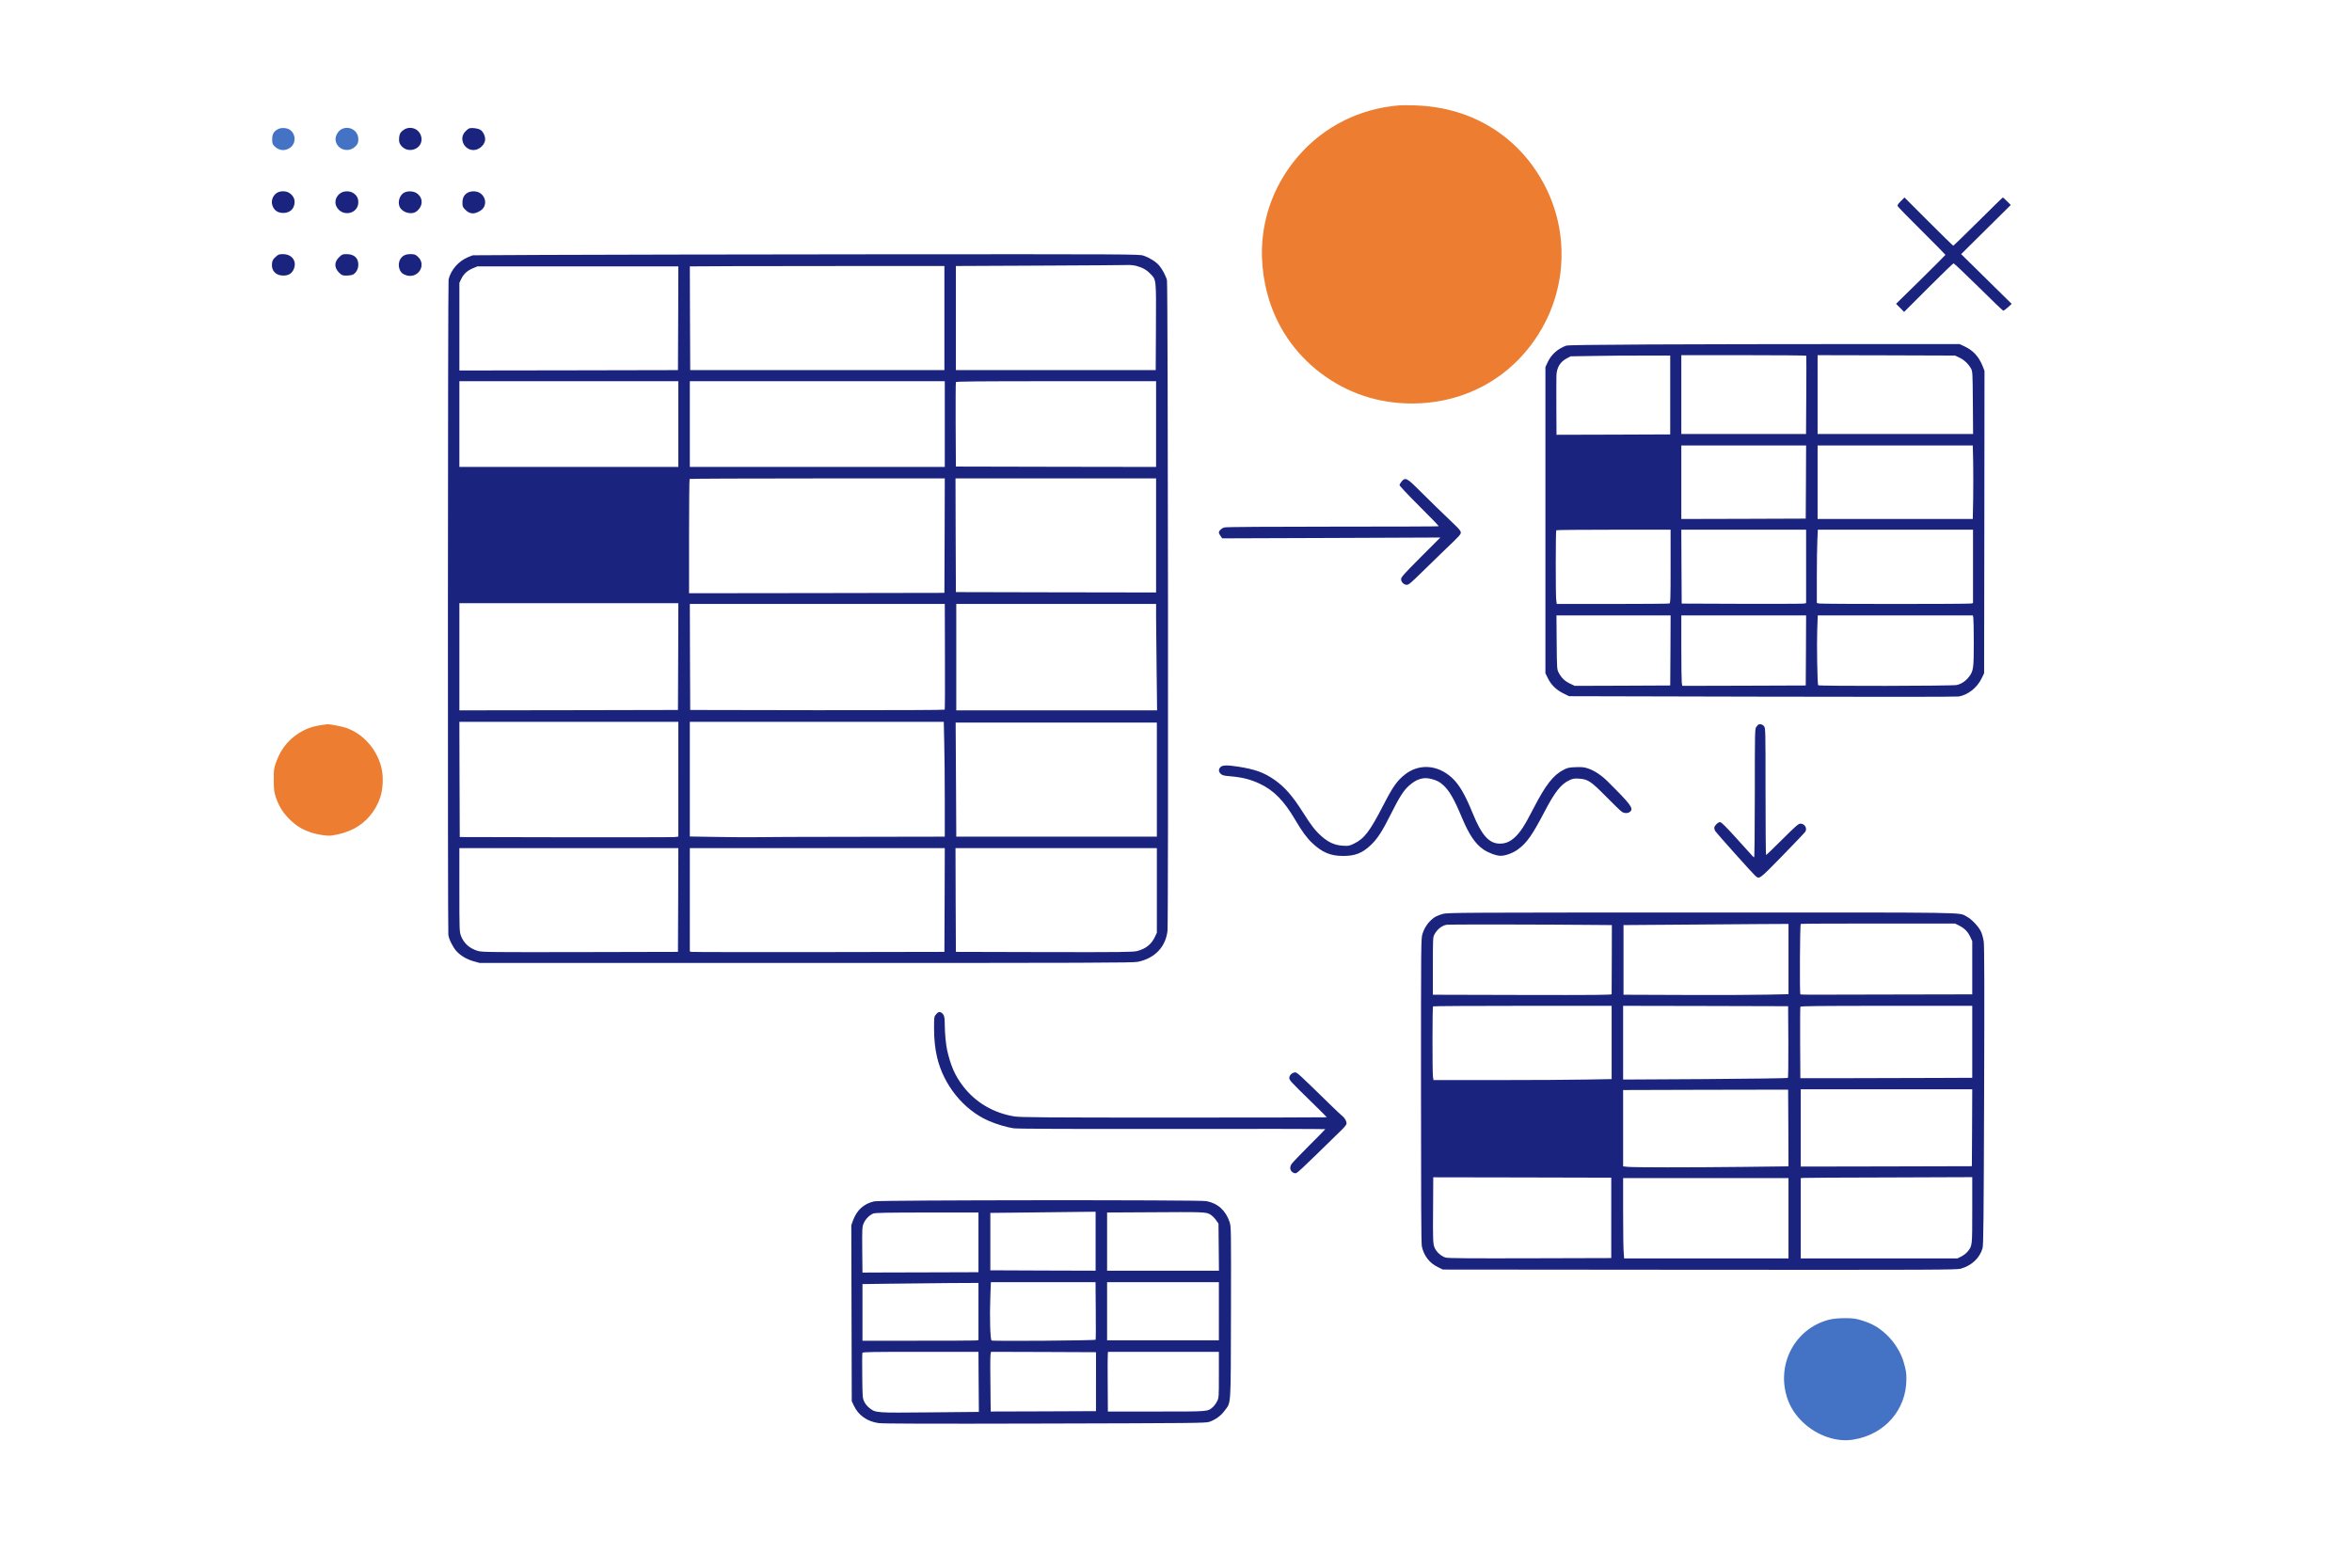 <?xml version="1.0" standalone="no"?>
<!DOCTYPE svg PUBLIC "-//W3C//DTD SVG 20010904//EN"
 "http://www.w3.org/TR/2001/REC-SVG-20010904/DTD/svg10.dtd">
<svg version="1.0" xmlns="http://www.w3.org/2000/svg"
 width="3072pt" height="2048pt" viewBox="0 0 3072 2048"
 preserveAspectRatio="xMidYMid meet">
<g transform="translate(0,2048) scale(0.1,-0.1)"
fill="#1A237E" stroke="none">
<path d="M18285 19104 c-516 -38 -990 -273 -1324 -659 -436 -503 -583 -1160
-405 -1813 112 -413 355 -771 698 -1029 346 -260 746 -393 1183 -394 719 -1
1346 359 1700 977 326 568 345 1260 53 1844 -330 657 -954 1050 -1705 1073
-82 3 -172 3 -200 1z" fill="#ED7D31"/>
<path d="M3631 18793 c-55 -29 -76 -65 -76 -133 0 -48 4 -63 25 -85 53 -57
124 -71 189 -37 96 48 106 181 19 245 -38 28 -114 33 -157 10z" fill="#4472C4"/> 
<path d="M4462 18793 c-47 -23 -86 -93 -79 -143 17 -132 182 -175 270 -71 22
26 27 43 27 83 0 112 -116 181 -218 131z" fill="#4472C4"/> 
<path d="M5285 18791 c-52 -31 -68 -58 -72 -114 -3 -40 1 -60 16 -85 42 -67
125 -90 197 -56 139 66 85 274 -71 274 -22 0 -53 -8 -70 -19z"/>
<path d="M6124 18801 c-11 -5 -34 -25 -52 -45 -79 -90 -9 -236 113 -236 67 0
138 58 150 123 9 44 -19 112 -56 138 -32 23 -122 34 -155 20z"/>
<path d="M3613 17958 c-61 -43 -80 -122 -44 -188 25 -47 68 -71 130 -72 83 0
140 48 148 127 6 51 -14 94 -60 129 -46 35 -127 36 -174 4z"/>
<path d="M4452 17960 c-64 -39 -89 -118 -57 -179 73 -141 285 -98 285 57 0 53
-20 90 -66 120 -44 29 -116 30 -162 2z"/>
<path d="M5274 17961 c-63 -38 -86 -142 -44 -201 45 -63 151 -85 207 -44 92
69 94 181 4 241 -44 29 -122 31 -167 4z"/>
<path d="M6102 17959 c-43 -28 -62 -67 -62 -130 0 -46 4 -55 38 -89 51 -52
105 -61 169 -28 57 28 83 62 89 114 5 50 -20 101 -65 131 -45 31 -123 31 -169
2z"/>
<path d="M24826 17851 c-40 -40 -46 -52 -38 -67 6 -11 148 -156 316 -323 168
-167 306 -307 306 -310 0 -3 -145 -148 -322 -323 l-323 -317 53 -53 52 -53
318 318 c174 174 322 317 328 317 7 0 152 -138 324 -307 171 -170 317 -309
324 -311 7 -2 35 18 62 43 l49 45 -330 325 -330 325 324 321 324 321 -49 49
c-26 27 -51 49 -54 49 -4 0 -149 -142 -323 -315 -175 -173 -321 -315 -325
-315 -4 0 -149 142 -322 315 l-315 315 -49 -49z"/>
<path d="M3598 17122 c-35 -33 -41 -45 -46 -90 -8 -90 52 -152 148 -152 64 0
106 23 131 72 55 106 -11 208 -135 208 -52 0 -60 -3 -98 -38z"/>
<path d="M4431 17122 c-67 -64 -68 -138 -2 -204 36 -35 43 -38 97 -38 33 0 70
6 84 13 41 21 70 74 70 129 0 89 -55 138 -154 138 -50 0 -59 -3 -95 -38z"/>
<path d="M5273 17140 c-78 -47 -87 -169 -17 -232 11 -9 35 -20 55 -26 157 -42
264 142 144 247 -31 27 -43 31 -93 31 -39 0 -67 -6 -89 -20z"/>
<path d="M7130 17150 l-955 -5 -58 -23 c-126 -51 -226 -164 -258 -292 -10 -39
-12 -8502 -3 -8565 9 -59 61 -162 107 -212 54 -59 138 -108 227 -132 l75 -21
4262 0 c3759 0 4270 2 4335 15 221 46 363 194 387 405 13 113 7 8451 -7 8500
-15 58 -64 149 -103 193 -44 50 -129 103 -206 128 -54 18 -171 19 -3452 17
-1868 -2 -3826 -5 -4351 -8z m7713 -144 c79 -21 133 -51 182 -103 78 -81 76
-56 73 -693 l-3 -565 -1305 0 -1305 0 0 680 0 680 1100 5 c605 3 1123 6 1152
8 29 1 76 -4 106 -12z m-2508 -681 l0 -680 -1660 0 -1660 0 -3 677 -2 678 562
3 c310 1 1058 2 1663 2 l1100 0 0 -680z m-3477 -2 l-3 -678 -1427 -3 -1428 -2
0 572 0 573 24 50 c31 66 80 110 152 140 l59 25 1313 0 1312 0 -2 -677z m2
-1383 l0 -560 -1430 0 -1430 0 0 560 0 560 1430 0 1430 0 0 -560z m3480 0 l0
-560 -1665 0 -1665 0 0 560 0 560 1665 0 1665 0 0 -560z m2760 0 l0 -560
-1307 2 -1308 3 -3 545 c-1 300 0 551 3 558 3 9 275 12 1310 12 l1305 0 0
-560z m-2762 -1457 l-3 -748 -1667 -3 -1668 -2 0 743 c0 409 3 747 7 750 3 4
755 7 1670 7 l1663 0 -2 -747z m2762 2 l0 -745 -1307 2 -1308 3 -3 743 -2 742
1310 0 1310 0 0 -745z m-6242 -1582 l-3 -698 -1427 -3 -1428 -2 0 700 0 700
1430 0 1430 0 -2 -697z m3484 1 c2 -377 0 -690 -3 -695 -3 -5 -680 -8 -1665
-7 l-1659 3 -3 693 -2 692 1665 0 1665 0 2 -686z m2758 509 c0 -98 3 -411 7
-695 l6 -518 -1311 0 -1312 0 0 695 0 695 1305 0 1305 0 0 -177z m-6240 -2112
l0 -750 -42 -6 c-24 -3 -666 -4 -1428 -3 l-1385 3 -3 753 -2 752 1430 0 1430
0 0 -749z m3473 477 c4 -149 7 -487 7 -750 l0 -478 -1182 -2 c-651 0 -1235 -3
-1298 -5 -63 -2 -280 0 -482 3 l-368 6 0 749 0 749 1658 0 1659 0 6 -272z
m2777 -483 l0 -745 -1310 0 -1310 0 0 63 c0 34 -2 369 -4 745 l-4 682 1314 0
1314 0 0 -745z m-6252 -1572 l-3 -678 -1275 -3 c-1155 -2 -1281 -1 -1334 14
-109 30 -188 99 -225 198 -20 55 -21 71 -21 601 l0 545 1430 0 1430 0 -2 -677z
m3480 0 l-3 -678 -1640 -3 c-902 -1 -1650 0 -1662 3 l-23 5 0 675 0 675 1665
0 1665 0 -2 -677z m2772 125 l0 -553 -24 -51 c-46 -100 -120 -159 -233 -188
-54 -14 -188 -16 -1215 -14 l-1153 3 -3 678 -2 677 1315 0 1315 0 0 -552z"/>
<path d="M21540 15980 c-737 -4 -1064 -8 -1085 -16 -109 -40 -192 -114 -239
-213 l-31 -66 0 -2000 0 -2000 32 -65 c42 -86 110 -153 202 -198 l75 -37 2520
-6 c1472 -4 2542 -3 2571 2 120 22 237 114 296 234 l34 70 3 1975 2 1975 -25
64 c-50 123 -122 202 -234 255 l-66 31 -1500 0 c-825 0 -1975 -2 -2555 -5z
m275 -660 l0 -515 -742 -3 -743 -2 -2 357 c-1 197 0 385 1 418 4 104 49 178
134 223 l52 27 305 5 c168 3 460 6 650 5 l345 0 0 -515z m1777 513 c2 -5 2
-236 0 -515 l-3 -508 -814 0 -815 0 0 515 0 515 814 0 c448 0 816 -3 818 -7z
m1999 -24 c62 -29 120 -84 153 -144 20 -39 21 -53 24 -447 l3 -408 -1016 0
-1015 0 0 515 0 515 898 -2 897 -3 56 -26z m-2003 -1626 l-3 -478 -812 -3
-813 -2 0 480 0 480 815 0 815 0 -2 -477z m2184 260 c2 -120 2 -336 0 -480
l-5 -263 -1013 0 -1014 0 0 480 0 480 1014 0 1013 0 5 -217z m-3952 -1362 c0
-427 -2 -480 -16 -485 -9 -3 -343 -6 -743 -6 l-728 0 -7 53 c-8 70 -8 902 1
910 3 4 341 7 750 7 l743 0 0 -479z m1770 -1 l0 -479 -32 -6 c-18 -3 -384 -4
-813 -3 l-780 3 -3 483 -2 482 815 0 815 0 0 -480z m2180 1 l0 -479 -22 -6
c-30 -8 -1947 -8 -1987 0 l-31 7 0 342 c0 188 3 403 7 478 l6 137 1014 0 1013
0 0 -479z m-3952 -1098 l-3 -458 -623 -3 -624 -2 -63 30 c-67 32 -111 74 -147
143 -22 41 -23 51 -26 395 l-3 352 746 0 745 0 -2 -457z m1770 0 l-3 -458
-806 -3 -806 -2 -7 37 c-3 21 -6 228 -6 461 l0 422 815 0 815 0 -2 -457z
m2186 426 c3 -17 6 -165 6 -328 0 -331 -5 -367 -63 -443 -42 -55 -98 -93 -160
-107 -56 -13 -1803 -16 -1810 -3 -10 16 -19 535 -12 717 l7 195 1013 0 1013 0
6 -31z"/>
<path d="M18306 14189 c-14 -17 -26 -38 -26 -47 0 -9 116 -133 258 -274 143
-142 257 -260 254 -263 -3 -3 -624 -5 -1381 -5 -797 0 -1393 -4 -1416 -10 -38
-9 -74 -42 -75 -68 0 -8 10 -28 22 -44 l22 -31 1424 5 1425 6 -257 -257 c-222
-223 -256 -261 -256 -287 0 -38 36 -74 75 -74 24 0 57 28 189 158 89 88 220
215 291 283 207 197 225 217 225 243 0 17 -22 45 -72 93 -118 111 -362 349
-494 481 -139 138 -161 148 -208 91z"/>
<path d="M4205 11009 c-88 -12 -165 -34 -230 -66 -181 -92 -300 -227 -369
-420 -29 -84 -31 -95 -30 -233 0 -128 4 -154 26 -222 39 -117 92 -204 177
-288 87 -86 160 -132 271 -171 90 -32 224 -53 284 -44 102 15 188 41 276 83
165 80 297 234 357 417 35 108 42 261 18 371 -54 246 -235 455 -463 535 -47
17 -224 51 -242 48 -3 -1 -36 -6 -75 -10z" fill="#ED7D31"/> 
<path d="M22964 11012 c-5 -4 -18 -18 -27 -32 -16 -22 -17 -92 -17 -862 0
-471 -4 -838 -9 -838 -5 0 -21 15 -37 34 -16 18 -109 122 -208 230 -129 142
-184 196 -200 196 -27 0 -76 -49 -76 -76 1 -10 6 -29 13 -41 13 -22 478 -543
518 -579 60 -54 47 -63 360 257 158 162 293 304 300 316 25 45 -11 103 -64
103 -27 0 -57 -26 -237 -205 -113 -113 -209 -205 -213 -205 -4 0 -7 373 -7
829 0 823 0 828 -21 855 -20 25 -53 33 -75 18z"/>
<path d="M15940 10458 c-27 -29 -25 -60 5 -88 21 -19 40 -24 122 -31 156 -13
265 -40 388 -98 182 -85 317 -223 462 -471 89 -151 150 -235 223 -304 130
-122 239 -168 401 -168 158 0 249 35 360 139 90 85 152 180 265 407 112 223
165 307 236 371 98 88 188 116 289 90 79 -21 109 -36 161 -83 77 -70 141 -180
238 -413 99 -236 177 -352 288 -428 66 -44 166 -81 223 -81 63 0 163 37 227
85 115 84 187 188 348 496 131 252 213 356 323 407 46 21 63 24 125 20 117 -8
155 -33 356 -237 96 -98 188 -186 203 -196 35 -23 83 -22 109 2 47 42 10 93
-299 399 -77 77 -170 138 -251 165 -51 17 -81 20 -160 17 -84 -3 -105 -7 -157
-33 -136 -69 -235 -195 -395 -504 -118 -230 -172 -312 -245 -380 -62 -57 -121
-82 -194 -82 -141 -1 -239 109 -356 397 -101 248 -177 378 -275 467 -186 168
-427 183 -610 39 -103 -82 -156 -156 -280 -397 -179 -347 -249 -439 -383 -505
-64 -31 -71 -33 -151 -28 -105 7 -187 44 -278 126 -78 69 -131 137 -237 305
-137 217 -240 335 -372 428 -139 97 -255 139 -479 174 -143 22 -205 20 -230
-7z"/>
<path d="M18845 8541 c-33 -9 -73 -25 -90 -34 -79 -44 -145 -129 -175 -225
-20 -63 -20 -96 -20 -2048 0 -1431 3 -1998 11 -2036 26 -122 99 -217 207 -270
l67 -33 3354 -3 c3046 -2 3360 -1 3411 14 144 41 249 141 285 269 11 41 15
380 20 1990 5 1389 3 1961 -5 2015 -6 41 -21 98 -35 128 -31 67 -125 167 -189
199 -111 57 135 53 -3461 52 -3127 0 -3323 -1 -3380 -18z m6739 -150 c72 -36
116 -79 148 -146 l28 -60 0 -347 0 -348 -987 -2 c-1302 -4 -1250 -4 -1258 4
-11 10 -6 911 5 918 5 3 461 6 1012 5 l1003 0 49 -24z m-4775 6 l244 -2 -1
-445 c-1 -245 -2 -451 -2 -458 0 -10 -242 -12 -1167 -10 l-1168 3 0 375 c0
347 1 378 19 410 36 68 94 116 159 129 26 6 1336 4 1916 -2z m2551 -446 l0
-459 -282 -6 c-156 -4 -641 -6 -1078 -4 l-795 3 0 455 0 455 690 5 c380 3 864
6 1078 8 l387 2 0 -459z m-2310 -1089 l0 -479 -332 -6 c-182 -4 -706 -7 -1163
-7 l-832 0 -7 46 c-8 62 -8 909 1 917 3 4 530 7 1170 7 l1163 0 0 -478z m2308
9 c1 -256 -1 -468 -6 -473 -4 -4 -490 -11 -1080 -15 l-1072 -6 0 481 0 482
1078 -2 1077 -3 3 -464z m2402 -1 l0 -470 -472 -2 c-260 -1 -765 -3 -1123 -3
l-650 0 -3 460 c-1 253 0 466 3 473 3 9 238 12 1125 12 l1120 0 0 -470z
m-2402 -1126 l2 -501 -587 -7 c-703 -8 -1448 -8 -1520 1 l-53 6 0 498 0 499
993 3 c545 1 1030 2 1077 2 l85 0 3 -501z m2400 4 l-3 -503 -1117 -3 -1118 -2
0 505 0 505 1120 0 1120 0 -2 -502z m-4713 -1178 l0 -525 -1060 -3 c-775 -2
-1071 0 -1102 9 -54 15 -116 67 -142 122 -25 52 -27 90 -23 570 l2 357 1163
-2 1162 -3 0 -525z m4715 101 c0 -472 1 -464 -60 -541 -17 -21 -54 -50 -82
-64 l-52 -26 -1023 0 -1023 0 0 524 0 525 38 3 c20 2 524 5 1120 6 l1082 4 0
-431z m-2400 -106 l0 -525 -1074 0 -1073 0 -6 83 c-4 45 -7 281 -7 525 l0 442
1080 0 1080 0 0 -525z"/>
<path d="M12226 7229 c-25 -30 -26 -33 -26 -182 0 -141 13 -267 39 -377 84
-363 346 -688 671 -831 99 -44 236 -85 329 -99 43 -7 760 -10 2069 -8 1101 2
2002 0 2002 -3 0 -3 -95 -100 -211 -215 -115 -115 -219 -224 -230 -241 -26
-41 -21 -81 12 -106 21 -15 33 -17 53 -11 14 5 132 115 263 244 131 129 271
266 310 303 40 37 75 78 79 91 7 30 -17 77 -53 106 -16 12 -96 88 -178 168
-392 383 -413 402 -438 402 -37 0 -77 -36 -77 -70 0 -32 7 -40 303 -329 103
-100 187 -185 187 -187 0 -2 -899 -4 -1997 -4 -1676 0 -2012 3 -2083 15 -276
45 -511 184 -673 398 -103 135 -158 259 -206 467 -16 69 -31 229 -31 335 0 96
-8 129 -39 152 -26 20 -48 15 -75 -18z"/>
<path d="M11420 4786 c-137 -30 -229 -114 -279 -251 l-22 -60 3 -1150 3 -1150
27 -57 c59 -127 174 -208 323 -229 58 -8 659 -10 2175 -6 1943 5 2099 6 2145
22 80 28 151 79 200 146 86 117 80 20 83 1283 2 1107 2 1120 -18 1181 -50 152
-156 247 -305 274 -89 17 -4260 14 -4335 -3z m2890 -521 l0 -385 -687 2 -688
3 0 375 0 375 475 5 c261 3 571 6 688 8 l212 2 0 -385z m1496 350 c24 -14 58
-47 76 -73 l33 -47 3 -307 3 -308 -731 0 -730 0 0 380 0 380 538 3 c731 5 753
4 808 -28z m-3026 -365 l0 -390 -637 -2 c-351 -1 -692 -2 -758 -2 l-120 -1 -3
298 c-2 285 -1 300 19 347 23 53 72 104 123 126 25 11 164 13 704 14 l672 0 0
-390z m1532 -892 c2 -205 1 -376 -2 -380 -8 -11 -1343 -21 -1359 -10 -18 13
-26 318 -16 575 l7 187 683 0 684 0 3 -372z m1608 -8 l0 -380 -730 0 -730 0 0
380 0 380 730 0 730 0 0 -380z m-3140 -4 l0 -374 -47 -4 c-27 -2 -367 -3 -758
-3 l-710 0 0 370 0 370 365 5 c201 3 542 6 758 8 l392 2 0 -374z m2 -881 c1
-195 2 -372 3 -392 l0 -38 -640 -6 c-709 -7 -706 -7 -788 56 -26 20 -55 54
-68 82 -23 47 -24 57 -27 337 -2 159 -1 295 2 303 4 11 140 13 761 13 l755 0
2 -355z m1533 -35 l0 -385 -687 -3 -688 -2 -2 137 c-5 392 -5 562 -1 601 l6
42 686 -2 686 -3 0 -385z m1605 90 c0 -299 0 -301 -25 -349 -13 -27 -38 -60
-56 -75 -68 -58 -47 -56 -735 -56 l-634 0 -2 358 c-2 196 -1 372 1 390 l3 32
724 0 724 0 0 -300z"/>
<path d="M23890 3240 c-457 -118 -704 -606 -535 -1056 82 -218 287 -406 525
-482 117 -37 222 -46 331 -28 405 66 687 388 689 785 0 91 -4 113 -37 231 -34
119 -119 256 -219 351 -115 109 -210 159 -382 205 -79 21 -279 18 -372 -6z" fill="#4472C4"/>
m358 -141 c118 -31 213 -83 296 -160 177 -165 252 -402 196 -621 -54 -215
-212 -385 -432 -466 -64 -23 -88 -27 -193 -27 -137 0 -190 13 -320 79 -149 75
-280 236 -326 401 -22 77 -19 286 5 355 71 208 225 367 417 428 35 12 71 23
79 26 42 13 205 5 278 -15z"/>
</g>
</svg>